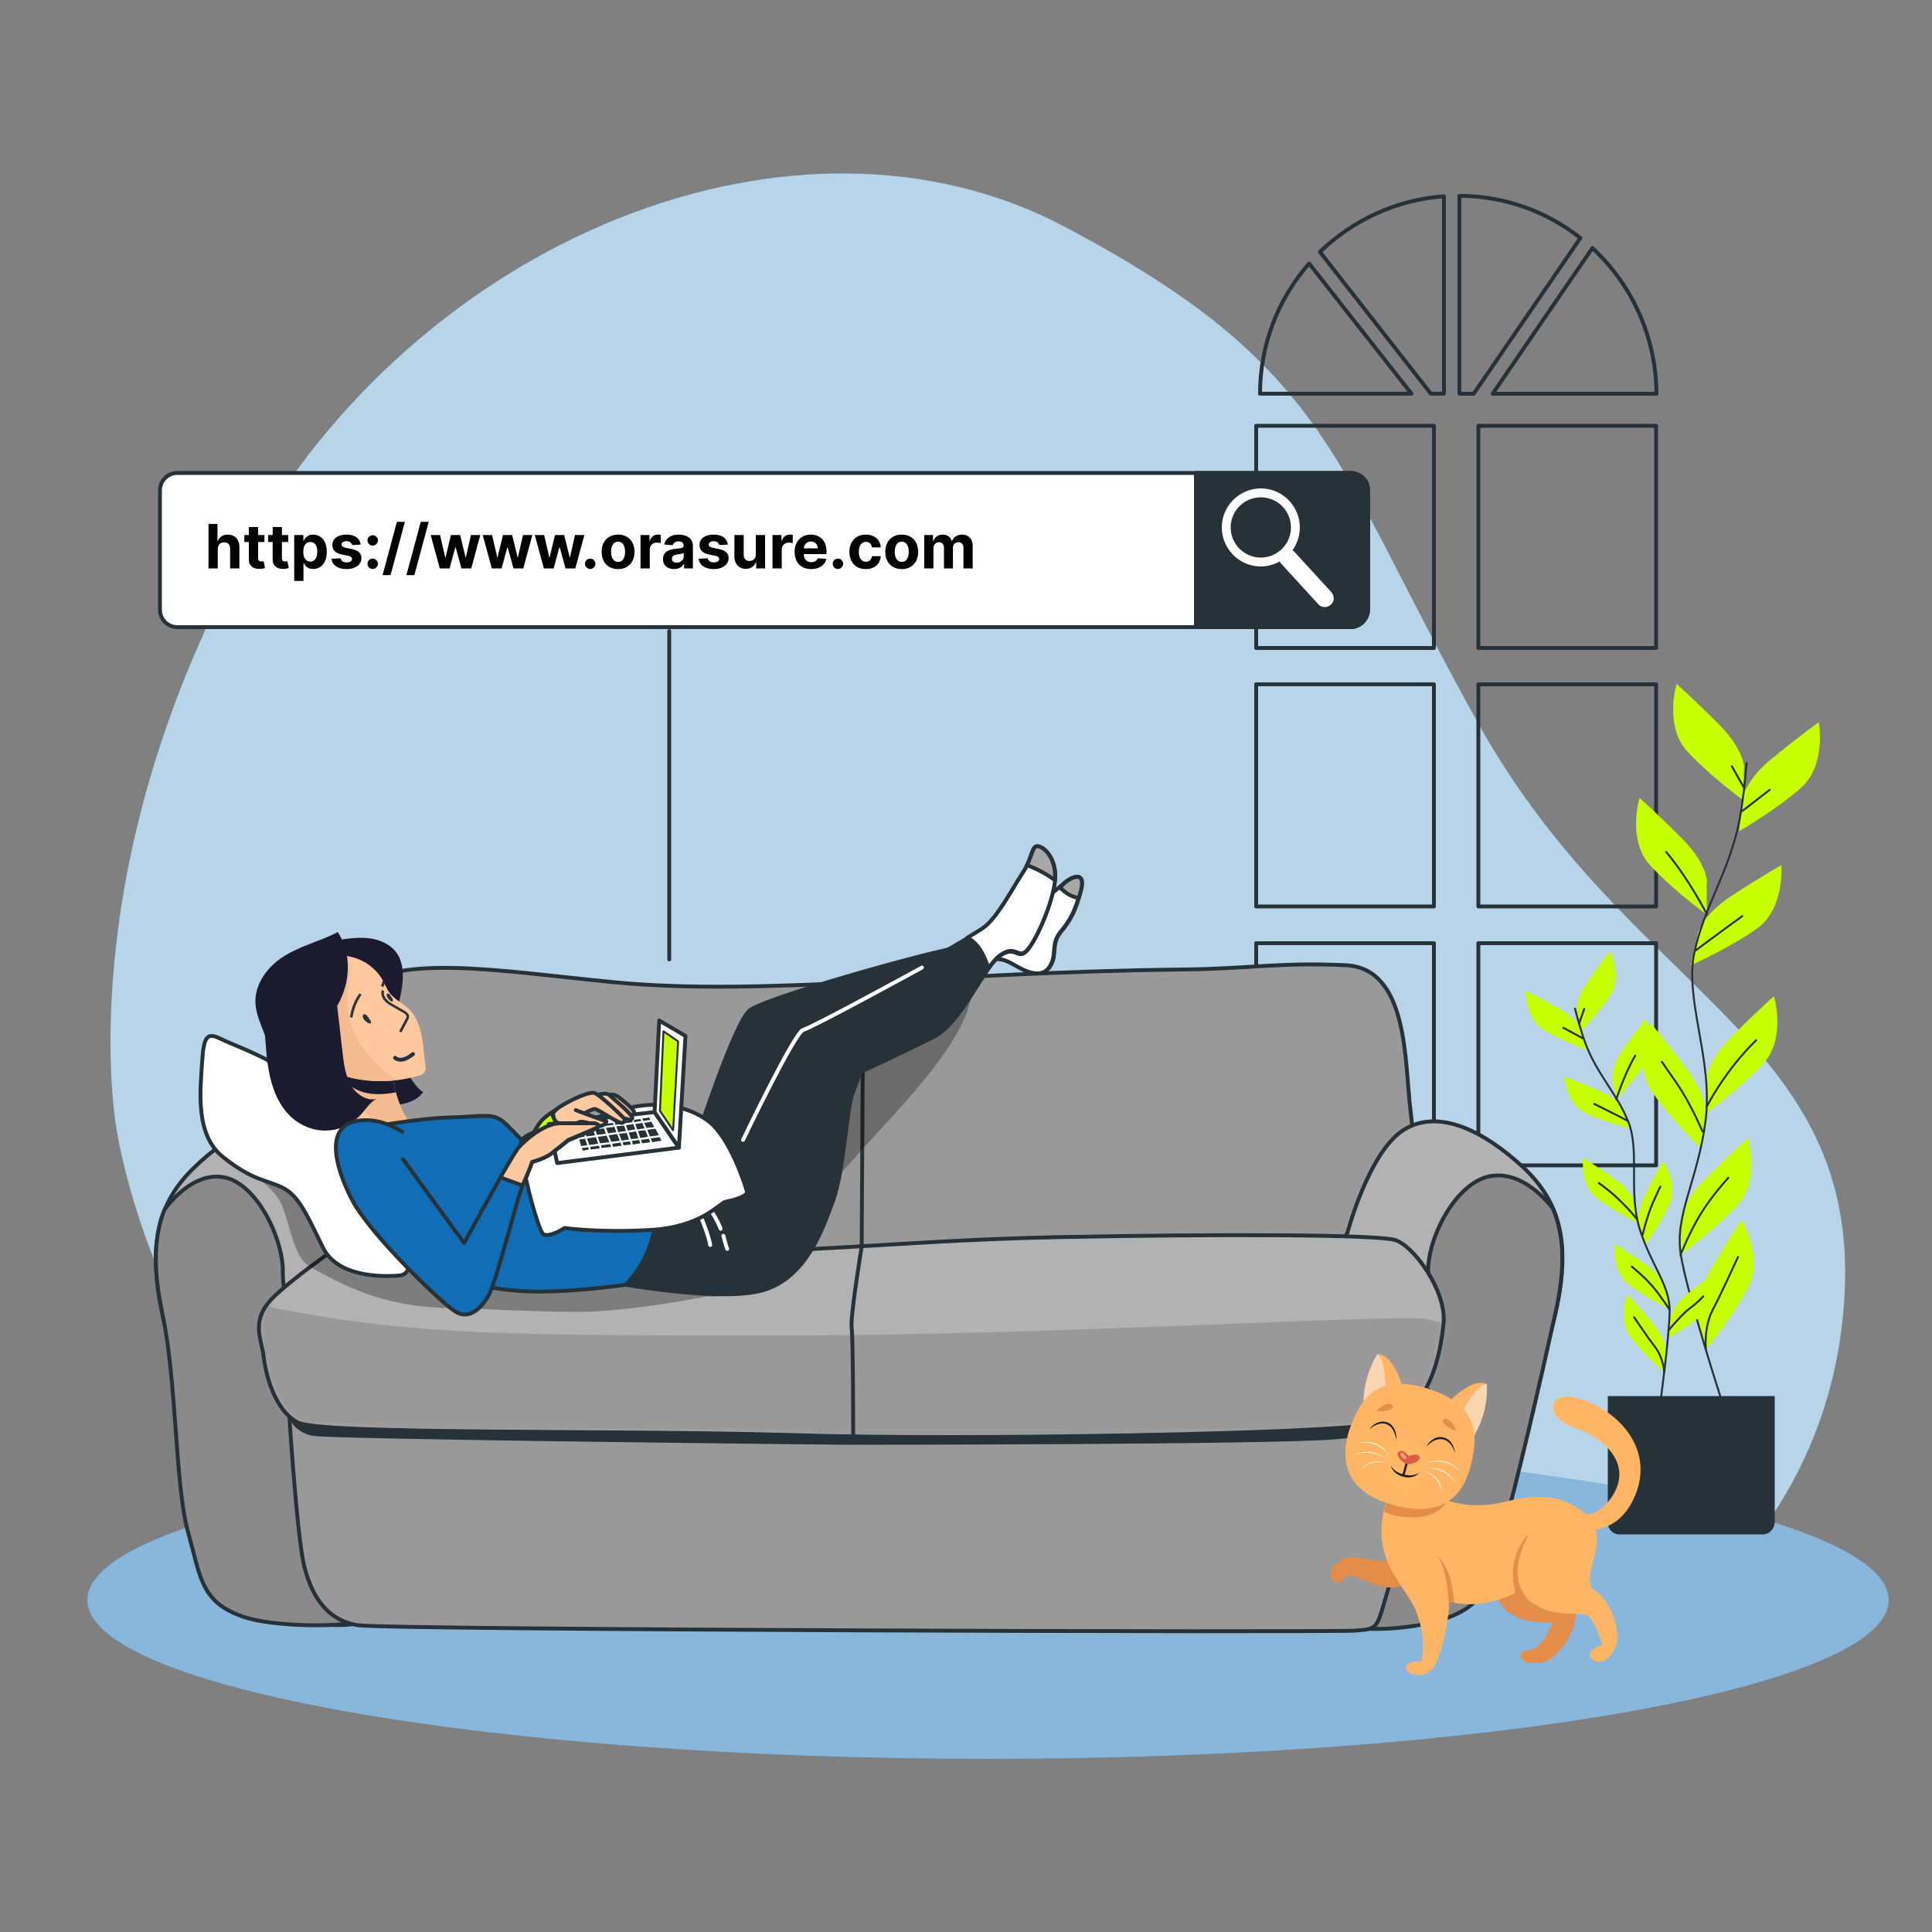<svg width="331" height="331" viewBox="0 0 331 331" fill="none" xmlns="http://www.w3.org/2000/svg">
<rect x="0" y="0" width="331" height="331" fill="#808080" stroke="none"/>
<path d="M19.925 193.235C19.925 193.235 27.141 245.335 74.342 274.992C121.543 304.65 182.116 299.884 231.236 297.302C280.356 294.72 314.913 262.547 316.104 219.914C317.296 177.347 278.701 169.47 253.413 124.189C228.125 78.908 228.257 63.02 182.314 38.791C136.371 14.562 71.363 40.644 41.573 95.127C11.849 149.676 19.925 193.235 19.925 193.235Z" fill="#116EB6"/>
<path opacity="0.7" d="M19.925 193.235C19.925 193.235 27.141 245.335 74.342 274.992C121.543 304.65 182.116 299.884 231.236 297.302C280.356 294.72 314.913 262.547 316.104 219.914C317.296 177.347 278.701 169.47 253.413 124.189C228.125 78.908 228.257 63.02 182.314 38.791C136.371 14.562 71.363 40.644 41.573 95.127C11.849 149.676 19.925 193.235 19.925 193.235Z" fill="white"/>
<path d="M224.284 45.144C219.054 51.102 215.876 58.913 215.876 67.453H241.827L224.284 45.144Z" stroke="#263238" stroke-width="0.662" stroke-miterlimit="10" stroke-linecap="round" stroke-linejoin="round"/>
<path d="M272.809 42.498L255.729 67.455H283.798C283.732 57.591 279.495 48.654 272.809 42.498Z" stroke="#263238" stroke-width="0.662" stroke-miterlimit="10" stroke-linecap="round" stroke-linejoin="round"/>
<path d="M226.138 43.158L245.138 67.453H247.388V33.625C239.18 34.221 231.765 37.73 226.138 43.158Z" stroke="#263238" stroke-width="0.662" stroke-miterlimit="10" stroke-linecap="round" stroke-linejoin="round"/>
<path d="M245.666 161.59H215.214V199.655H245.666V161.59Z" stroke="#263238" stroke-width="0.662" stroke-miterlimit="10" stroke-linecap="round" stroke-linejoin="round"/>
<path d="M250.035 33.56V67.454H252.485L270.756 40.776C265.063 36.274 257.847 33.56 250.035 33.56Z" stroke="#263238" stroke-width="0.662" stroke-miterlimit="10" stroke-linecap="round" stroke-linejoin="round"/>
<path d="M283.732 72.95H253.28V111.015H283.732V72.95Z" stroke="#263238" stroke-width="0.662" stroke-miterlimit="10" stroke-linecap="round" stroke-linejoin="round"/>
<path d="M245.666 117.236H215.214V155.301H245.666V117.236Z" stroke="#263238" stroke-width="0.662" stroke-miterlimit="10" stroke-linecap="round" stroke-linejoin="round"/>
<path d="M283.732 117.236H253.28V155.301H283.732V117.236Z" stroke="#263238" stroke-width="0.662" stroke-miterlimit="10" stroke-linecap="round" stroke-linejoin="round"/>
<path d="M283.732 161.59H253.28V199.655H283.732V161.59Z" stroke="#263238" stroke-width="0.662" stroke-miterlimit="10" stroke-linecap="round" stroke-linejoin="round"/>
<path d="M245.666 72.95H215.214V111.015H245.666V72.95Z" stroke="#263238" stroke-width="0.662" stroke-miterlimit="10" stroke-linecap="round" stroke-linejoin="round"/>
<path d="M169.274 301.342C254.498 301.342 323.586 289.161 323.586 274.134C323.586 259.107 254.498 246.926 169.274 246.926C84.05 246.926 14.962 259.107 14.962 274.134C14.962 289.161 84.05 301.342 169.274 301.342Z" fill="#116EB6"/>
<path opacity="0.5" d="M169.274 301.342C254.498 301.342 323.586 289.161 323.586 274.134C323.586 259.107 254.498 246.926 169.274 246.926C84.05 246.926 14.962 259.107 14.962 274.134C14.962 289.161 84.05 301.342 169.274 301.342Z" fill="white"/>
<path d="M298.826 131.538C298.826 131.538 298.826 128.427 294.457 124.058C290.087 119.689 287.241 117.173 287.241 117.173C287.241 117.173 285.056 124.389 289.094 128.758C293.133 133.127 298.76 137.165 298.76 137.165V131.538H298.826Z" fill="#C6FF00"/>
<path d="M292.471 151.066C292.471 151.066 292.471 147.954 288.102 143.585C283.733 139.216 280.886 136.7 280.886 136.7C280.886 136.7 278.701 143.916 282.74 148.285C286.778 152.654 292.405 156.693 292.405 156.693V151.066H292.471Z" fill="#C6FF00"/>
<path d="M298.562 136.835C298.562 136.835 298.893 133.724 303.725 129.818C308.558 125.912 311.603 123.727 311.603 123.727C311.603 123.727 312.993 131.075 308.492 135.047C303.99 138.953 297.966 142.396 297.966 142.396L298.562 136.835Z" fill="#C6FF00"/>
<path d="M290.882 159.872C290.882 159.872 291.544 156.827 296.708 153.451C301.871 150.075 305.181 148.221 305.181 148.221C305.181 148.221 305.843 155.702 300.944 159.144C296.046 162.587 289.69 165.367 289.69 165.367L290.882 159.872Z" fill="#C6FF00"/>
<path d="M292.339 185.028C292.339 185.028 292.339 181.916 296.708 177.547C301.077 173.178 303.924 170.662 303.924 170.662C303.924 170.662 306.108 177.878 302.07 182.247C298.032 186.617 292.405 190.655 292.405 190.655V185.028H292.339Z" fill="#C6FF00"/>
<path d="M292.206 191.118C292.206 191.118 292.669 188.007 288.962 183.108C285.255 178.143 282.805 175.296 282.805 175.296C282.805 175.296 279.628 182.115 283.004 187.014C286.38 191.913 291.411 196.745 291.411 196.745L292.206 191.118Z" fill="#C6FF00"/>
<path d="M287.903 209.324C287.903 209.324 287.903 206.213 292.272 201.843C296.641 197.474 299.488 194.959 299.488 194.959C299.488 194.959 301.672 202.174 297.634 206.544C293.596 210.913 287.969 214.951 287.969 214.951V209.324H287.903Z" fill="#C6FF00"/>
<path d="M290.816 225.806C290.816 225.806 290.021 222.76 293.133 217.464C296.244 212.102 298.363 208.991 298.363 208.991C298.363 208.991 302.268 215.412 299.488 220.642C296.641 225.872 292.272 231.234 292.272 231.234L290.816 225.806Z" fill="#C6FF00"/>
<path d="M299.224 130.744C298.959 134.054 298.562 137.563 298.033 140.409C296.311 149.346 292.008 155.105 290.287 163.182C288.566 171.258 293.531 181.652 292.207 191.979C290.883 202.306 286.845 208.132 287.97 215.016C289.096 221.901 295.186 240.636 295.186 240.636" stroke="#263238" stroke-width="0.331" stroke-miterlimit="10" stroke-linecap="round" stroke-linejoin="round"/>
<path d="M298.496 138.954L303.196 135.313" stroke="#263238" stroke-width="0.331" stroke-miterlimit="10" stroke-linecap="round" stroke-linejoin="round"/>
<path d="M298.694 134.783L296.708 131.275" stroke="#263238" stroke-width="0.331" stroke-miterlimit="10" stroke-linecap="round" stroke-linejoin="round"/>
<path d="M290.485 162.85C290.485 162.85 294.457 159.871 298.496 156.958" stroke="#263238" stroke-width="0.331" stroke-miterlimit="10" stroke-linecap="round" stroke-linejoin="round"/>
<path d="M292.471 156.694C292.471 156.694 289.161 150.273 285.454 145.97" stroke="#263238" stroke-width="0.331" stroke-miterlimit="10" stroke-linecap="round" stroke-linejoin="round"/>
<path d="M292.471 189.464C292.471 189.464 295.516 183.44 300.878 178.21" stroke="#263238" stroke-width="0.331" stroke-miterlimit="10" stroke-linecap="round" stroke-linejoin="round"/>
<path d="M291.677 193.833C291.677 193.833 289.691 189.133 287.374 185.757C285.057 182.381 284.726 181.917 284.726 181.917" stroke="#263238" stroke-width="0.331" stroke-miterlimit="10" stroke-linecap="round" stroke-linejoin="round"/>
<path d="M287.903 215.018C287.903 215.018 289.492 210.979 291.478 207.802C293.464 204.624 296.112 201.778 296.112 201.778" stroke="#263238" stroke-width="0.331" stroke-miterlimit="10" stroke-linecap="round" stroke-linejoin="round"/>
<path d="M292.273 231.235C292.273 231.235 291.809 227.527 293.464 224.35C295.119 221.172 296.973 217.002 297.767 215.347" stroke="#263238" stroke-width="0.331" stroke-miterlimit="10" stroke-linecap="round" stroke-linejoin="round"/>
<path d="M270.163 173.242C270.163 173.242 269.832 171.256 272.082 168.079C274.333 164.835 275.856 162.981 275.856 162.981C275.856 162.981 277.974 167.218 275.922 170.462C273.87 173.64 270.758 176.817 270.758 176.817L270.163 173.242Z" fill="#C6FF00"/>
<path d="M276.252 184.826C276.252 184.826 275.921 182.84 278.172 179.662C280.423 176.419 281.945 174.565 281.945 174.565C281.945 174.565 284.064 178.802 282.011 182.046C279.959 185.223 276.848 188.401 276.848 188.401L276.252 184.826Z" fill="#C6FF00"/>
<path d="M270.957 176.552C270.957 176.552 270.427 174.632 266.985 172.712C263.542 170.793 261.358 169.733 261.358 169.733C261.358 169.733 261.291 174.5 264.535 176.486C267.779 178.472 271.95 179.928 271.95 179.928L270.957 176.552Z" fill="#C6FF00"/>
<path d="M278.238 190.188C278.238 190.188 277.509 188.335 273.868 186.812C270.227 185.289 267.977 184.429 267.977 184.429C267.977 184.429 268.374 189.195 271.816 190.784C275.259 192.373 279.562 193.432 279.562 193.432L278.238 190.188Z" fill="#C6FF00"/>
<path d="M280.027 206.078C280.027 206.078 279.696 204.092 276.452 201.842C273.208 199.591 271.222 198.333 271.222 198.333C271.222 198.333 270.627 203.099 273.672 205.35C276.717 207.667 280.689 209.587 280.689 209.587L280.027 206.078Z" fill="#C6FF00"/>
<path d="M280.755 209.918C280.755 209.918 280.159 207.998 281.946 204.49C283.734 200.981 284.925 198.929 284.925 198.929C284.925 198.929 287.639 202.835 286.051 206.277C284.462 209.719 281.88 213.294 281.88 213.294L280.755 209.918Z" fill="#C6FF00"/>
<path d="M286.249 225.74C286.249 225.74 286.447 223.754 289.559 221.304C292.67 218.855 294.59 217.465 294.59 217.465C294.59 217.465 295.45 222.165 292.538 224.614C289.625 227.064 285.785 229.248 285.785 229.248L286.249 225.74Z" fill="#C6FF00"/>
<path d="M285.455 220.839C285.455 220.839 285.124 218.853 281.88 216.602C278.636 214.351 276.65 213.094 276.65 213.094C276.65 213.094 276.054 217.86 279.1 220.111C282.145 222.428 286.117 224.348 286.117 224.348L285.455 220.839Z" fill="#C6FF00"/>
<path d="M285.387 231.497C285.387 231.497 285.586 229.511 283.004 226.532C280.488 223.553 278.833 221.766 278.833 221.766C278.833 221.766 277.046 226.201 279.429 229.18C281.746 232.159 285.122 235.072 285.122 235.072L285.387 231.497Z" fill="#C6FF00"/>
<path d="M269.832 172.781C270.361 174.833 270.957 176.951 271.619 178.739C273.671 184.167 276.981 187.279 278.967 192.177C280.953 197.076 278.967 204.093 280.887 210.449C282.873 216.804 285.984 219.981 286.051 224.417C286.051 228.852 284.329 241.298 284.329 241.298" stroke="#263238" stroke-width="0.331" stroke-miterlimit="10" stroke-linecap="round" stroke-linejoin="round"/>
<path d="M271.155 177.878L267.845 176.09" stroke="#263238" stroke-width="0.331" stroke-miterlimit="10" stroke-linecap="round" stroke-linejoin="round"/>
<path d="M270.56 175.295L271.421 172.846" stroke="#263238" stroke-width="0.331" stroke-miterlimit="10" stroke-linecap="round" stroke-linejoin="round"/>
<path d="M278.768 191.978C278.768 191.978 275.988 190.521 273.141 189.131" stroke="#263238" stroke-width="0.331" stroke-miterlimit="10" stroke-linecap="round" stroke-linejoin="round"/>
<path d="M276.915 188.335C276.915 188.335 278.305 183.966 280.159 180.855" stroke="#263238" stroke-width="0.331" stroke-miterlimit="10" stroke-linecap="round" stroke-linejoin="round"/>
<path d="M280.424 208.859C280.424 208.859 277.842 205.417 273.936 202.702" stroke="#263238" stroke-width="0.331" stroke-miterlimit="10" stroke-linecap="round" stroke-linejoin="round"/>
<path d="M281.415 211.573C281.415 211.573 282.143 208.396 283.202 206.013C284.262 203.629 284.46 203.298 284.46 203.298" stroke="#263238" stroke-width="0.331" stroke-miterlimit="10" stroke-linecap="round" stroke-linejoin="round"/>
<path d="M285.917 227.859C285.917 227.859 288.168 225.145 289.492 224.152C290.882 223.159 291.809 222.099 291.809 222.099" stroke="#263238" stroke-width="0.331" stroke-miterlimit="10" stroke-linecap="round" stroke-linejoin="round"/>
<path d="M286.05 224.414C286.05 224.414 284.594 222.097 283.071 220.31C281.482 218.522 279.562 217 279.562 217" stroke="#263238" stroke-width="0.331" stroke-miterlimit="10" stroke-linecap="round" stroke-linejoin="round"/>
<path d="M285.124 235.075C285.124 235.075 284.992 232.692 283.601 230.838C282.211 229.051 280.622 226.601 279.96 225.674" stroke="#263238" stroke-width="0.331" stroke-miterlimit="10" stroke-linecap="round" stroke-linejoin="round"/>
<path d="M302.003 262.881H277.443C276.318 262.881 275.457 261.954 275.457 260.895V239.181H304.055V260.829C303.989 261.954 303.129 262.881 302.003 262.881Z" fill="#263238"/>
<path d="M240.372 216.672C240.372 216.672 243.814 208 241.63 189.993C240.637 182.116 241.365 165.897 230.574 165.367C219.056 164.837 214.355 165.963 202.837 166.095C161.197 166.559 130.546 170.729 105.192 168.28C84.802 166.294 67.193 163.05 59.911 170.332C52.629 177.614 53.291 193.039 53.887 196.018C54.549 198.997 59.249 219.519 59.249 219.519L239.313 218.724L240.372 216.672Z" fill="#999999" stroke="#263238" stroke-width="0.662" stroke-miterlimit="10" stroke-linecap="round" stroke-linejoin="round"/>
<path d="M61.566 211.509C61.566 211.509 58.124 197.607 52.431 193.833C46.738 190.06 39.323 194.164 33.167 200.122C27.01 206.147 25.289 213.23 27.805 225.08C30.32 236.93 37.734 254.406 39.919 262.284C42.104 270.162 42.104 274.266 49.518 276.782C56.932 279.298 64.016 279.496 68.584 273.141C73.151 266.852 71.894 237.79 68.253 226.933C64.678 216.077 61.566 211.509 61.566 211.509Z" fill="#B2B2B2" stroke="#263238" stroke-width="0.662" stroke-miterlimit="10" stroke-linecap="round" stroke-linejoin="round"/>
<path d="M60.904 272.678C57.726 266.654 48.26 223.955 48.458 218.063C48.591 212.238 43.891 202.44 38.065 201.646C33.232 200.984 29.393 205.618 28.201 207.206C26.348 211.84 26.215 217.467 27.804 224.948C30.32 236.798 29.989 254.672 32.239 262.55C34.424 270.427 34.424 274.532 41.838 277.047C46.737 278.702 59.183 278.967 63.155 277.445C62.625 276.054 61.831 274.399 60.904 272.678Z" fill="#8A8A8A" stroke="#263238" stroke-width="0.662" stroke-miterlimit="10" stroke-linecap="round" stroke-linejoin="round"/>
<path d="M230.84 211.243C230.84 211.243 234.481 197.341 240.506 193.568C246.53 189.795 254.341 193.899 260.829 199.857C267.317 205.881 269.17 212.965 266.522 224.814C263.874 236.664 255.996 254.141 253.679 262.019C251.362 269.897 251.362 274.001 243.485 276.517C235.673 279.032 228.126 279.231 223.294 272.876C218.461 266.587 219.785 237.525 223.625 226.668C227.53 215.811 230.84 211.243 230.84 211.243Z" fill="#B2B2B2" stroke="#263238" stroke-width="0.662" stroke-miterlimit="10" stroke-linecap="round" stroke-linejoin="round"/>
<path d="M231.502 273.339C234.812 267.248 244.808 224.02 244.675 218.062C244.477 212.17 249.508 202.24 255.665 201.445C260.762 200.783 264.8 205.417 266.058 207.072C268.044 211.773 268.176 217.466 266.455 225.079C263.807 237.061 259.703 254.803 257.386 262.747C255.069 270.757 255.069 274.861 247.191 277.443C242.027 279.098 233.289 279.76 229.052 278.171C229.714 276.649 230.575 274.994 231.502 273.339Z" fill="#8A8A8A" stroke="#263238" stroke-width="0.662" stroke-miterlimit="10" stroke-linecap="round" stroke-linejoin="round"/>
<path d="M244.741 238.122C244.741 238.122 240.769 262.616 238.254 270.825C235.738 279.034 236.532 279.034 232.229 279.365C227.993 279.696 66.398 279.232 61.301 278.438C56.27 277.643 53.556 273.87 52.165 268.508C50.775 263.146 49.319 238.784 49.319 238.784L237.856 238.122H244.741Z" fill="#999999" stroke="#263238" stroke-width="0.662" stroke-miterlimit="10" stroke-linecap="round" stroke-linejoin="round"/>
<path d="M49.386 242.688C49.386 242.688 50.313 245.402 53.623 245.998C56.933 246.594 142.398 247.521 145.112 247.521C147.826 247.521 217.535 247.521 228.722 246.594C239.91 245.667 245.603 244.211 244.743 238.12C243.882 232.03 244.147 236.863 244.147 236.863L47.599 239.312L49.386 242.688Z" fill="#263238"/>
<path d="M62.029 210.715C62.029 210.715 49.914 218.923 46.406 222.697C42.964 226.47 44.817 229.449 45.148 232.296C45.479 235.142 46.869 241.431 50.974 243.682C55.078 245.867 106.052 244.94 135.71 245.867C165.367 246.794 229.118 245.668 237.062 243.815C244.94 241.895 246.793 232.163 247.323 226.603C247.786 221.108 242.159 213.363 238.982 212.436C235.804 211.509 209.589 211.377 180.395 211.972C151.2 212.634 137.828 215.15 104.529 214.488C71.231 213.892 69.576 209.258 62.029 210.715Z" fill="#B2B2B2"/>
<mask id="mask0_1_7307" style="mask-type:luminance" maskUnits="userSpaceOnUse" x="44" y="210" width="204" height="37">
<path d="M62.029 210.72C62.029 210.72 49.914 218.928 46.406 222.702C42.964 226.475 44.817 229.454 45.148 232.301C45.479 235.147 46.869 241.436 50.974 243.687C55.078 245.872 106.052 244.945 135.71 245.872C165.367 246.799 229.118 245.673 237.062 243.82C244.94 241.9 246.793 232.168 247.323 226.608C247.786 221.113 242.159 213.368 238.982 212.441C235.804 211.514 209.589 211.382 180.395 211.977C151.2 212.639 137.828 215.155 104.529 214.493C71.231 213.897 69.576 209.263 62.029 210.72Z" fill="white"/>
</mask>
<g mask="url(#mask0_1_7307)">
<path d="M45.149 232.301C45.48 235.147 46.87 241.436 50.975 243.687C55.079 245.872 106.053 244.945 135.711 245.872C165.368 246.798 229.119 245.673 237.063 243.819C244.941 241.9 249.707 234.353 250.171 228.858C250.237 228.13 250.104 227.269 249.906 226.409C248.78 227.534 246.662 226.343 244.146 225.945C238.519 225.151 179.403 228.792 135.115 228.792C87.054 228.792 71.364 228.792 47.599 224.224C44.024 223.562 46.473 222.702 46.473 222.702C42.965 226.475 44.818 229.454 45.149 232.301Z" fill="#999999"/>
</g>
<path d="M62.029 210.715C62.029 210.715 49.914 218.923 46.406 222.697C42.964 226.47 44.817 229.449 45.148 232.296C45.479 235.142 46.869 241.431 50.974 243.682C55.078 245.867 106.052 244.94 135.71 245.867C165.367 246.794 229.118 245.668 237.062 243.815C244.94 241.895 246.793 232.163 247.323 226.603C247.786 221.108 242.159 213.363 238.982 212.436C235.804 211.509 209.589 211.377 180.395 211.972C151.2 212.634 137.828 215.15 104.529 214.488C71.231 213.892 69.576 209.258 62.029 210.715Z" stroke="#263238" stroke-width="0.662" stroke-miterlimit="10" stroke-linecap="round" stroke-linejoin="round"/>
<path d="M147.892 168.876L147.627 213.561C147.627 213.561 145.641 225.742 145.906 227.463C146.17 229.184 146.17 245.8 146.17 245.8" stroke="#263238" stroke-width="0.662" stroke-miterlimit="10" stroke-linecap="round" stroke-linejoin="round"/>
<path d="M241.716 264.642C238.86 268.325 235.899 267.395 234.626 267.154C233.352 266.913 232.044 266.707 230.805 266.948C229.531 267.223 228.327 268.084 228.051 269.357C227.948 269.839 227.982 270.39 228.327 270.803C228.636 271.182 229.256 271.354 229.669 271.078C230.082 270.803 230.254 270.149 230.736 269.977C230.943 269.908 231.184 269.942 231.39 269.977C232.801 270.287 234.109 270.941 235.486 271.423C236.863 271.904 238.343 272.214 239.754 271.801C241.889 271.147 243.162 269.013 244.16 267.017L241.716 264.642Z" fill="#E38D49"/>
<path d="M256.518 273.615C257.103 275.371 258.721 276.644 260.442 277.298C262.197 277.918 264.09 277.987 265.949 277.918C265.192 279.949 264.125 282.255 261.991 282.703C261.474 282.806 260.855 282.84 260.614 283.288C260.407 283.701 260.614 284.217 260.992 284.492C261.371 284.768 261.818 284.837 262.266 284.871C262.885 284.94 263.471 284.974 264.09 284.871C265.398 284.63 266.431 283.666 267.291 282.668C268.944 280.706 270.148 278.228 270.045 275.646C269.942 273.478 268.944 271.447 267.601 269.76C266.259 268.074 264.538 266.697 262.886 265.354L256.518 273.615Z" fill="#E38D49"/>
<path d="M247.018 256.678C247.018 256.678 251.286 258.916 257.826 257.298C264.331 255.68 268.015 256.265 272.076 259.742C276.138 263.218 270.458 270.757 273.109 272.374C275.759 273.992 277.584 278.88 276.964 281.53C276.345 284.181 273.901 285.592 272.696 284.181C271.457 282.77 274.52 281.737 274.52 281.737C274.52 281.737 273.281 277.675 272.076 276.849C270.837 276.023 266.982 277.056 263.918 275.438C260.855 273.82 260.235 272.581 260.235 272.581C260.235 272.581 257.998 273.992 254.521 274.612C251.045 275.231 248.394 274.405 248.394 274.405C248.394 274.405 247.706 282.047 245.744 285.42C244.333 287.864 241.063 287.038 240.856 285.833C240.65 284.594 243.507 284.594 243.507 284.594C243.507 284.594 244.539 281.117 242.681 276.23C240.856 271.342 234.316 267.452 237.586 256.885L247.018 256.678Z" fill="#FFB564"/>
<path d="M248.016 257.096C246.673 256.752 246.983 256.683 246.983 256.683L237.62 256.89C237.414 257.613 237.242 258.267 237.104 258.921C237.827 259.334 239.066 259.816 241.097 259.919C244.367 260.16 246.811 259.162 248.016 257.096Z" fill="#E38D49"/>
<path d="M268.187 259.096C268.187 259.096 272.903 261.505 276.242 256.308C279.787 250.766 274.796 246.257 269.564 244.536C264.332 242.78 264.883 237.238 271.939 240.095C278.996 242.952 283.677 249.974 279.478 257.581C275.657 264.534 268.187 261.437 268.187 261.437V259.096Z" fill="#FFB564"/>
<path d="M247.363 241.301C248.464 239.786 249.876 238.478 251.528 237.583C252.526 237.032 253.765 236.619 254.763 237.17C254.901 240.887 253.008 246.085 250.013 249.803L247.363 241.301Z" fill="#FFB564"/>
<path d="M254.729 237.162C253.283 237.094 251.424 240.157 250.46 242.119L250.77 247.971C250.908 247.799 252.388 246.835 252.87 245.389C254.488 242.394 254.832 239.537 254.729 237.162Z" fill="#F9D6AE"/>
<path d="M234.042 245.596C233.181 240.811 234.042 235.27 236.004 232C237.14 232 238.069 232.963 238.688 233.927C239.687 235.545 240.341 237.369 240.582 239.263L234.042 245.596Z" fill="#FFB564"/>
<path d="M235.968 232C237.138 232.791 237.448 236.268 237.345 238.505L234.212 243.565C234.178 243.324 233.317 241.775 233.593 240.261C233.627 236.784 234.763 234.065 235.968 232Z" fill="#F9D6AE"/>
<path d="M244.472 237.858C239.068 236.171 235.006 237.169 232.631 241.575C230.738 245.12 226.917 254.586 238.62 257.822C249.497 260.851 251.735 253.554 252.492 248.528C253.146 244.019 251.666 240.095 244.472 237.858Z" fill="#FFB564"/>
<path d="M242.028 247.043C237.897 245.597 234.421 253.307 239.033 255.2C243.646 257.094 246.64 248.66 242.028 247.043Z" fill="#FFB865"/>
<path d="M240.83 250.593L240.24 252.752L240.605 252.851L241.195 250.693L240.83 250.593Z" fill="#202020"/>
<path d="M238.312 251.098C238.519 251.511 238.863 251.856 239.242 252.097C239.621 252.338 240.034 252.51 240.481 252.613C240.929 252.716 241.376 252.785 241.823 252.751C242.271 252.716 242.718 252.579 243.131 252.338C242.822 252.716 242.34 252.957 241.858 253.06C241.376 253.164 240.86 253.129 240.378 252.992C239.896 252.854 239.448 252.647 239.07 252.338C238.691 251.993 238.381 251.58 238.312 251.098Z" fill="#202020"/>
<path d="M241.337 249.486C241.337 249.486 240.511 248.247 239.719 248.66C238.859 249.142 240.201 250.622 241.062 250.829C241.853 251.001 243.678 250.209 243.161 249.486C242.748 248.867 241.337 249.486 241.337 249.486Z" fill="#DA5D46"/>
<path d="M240.031 248.901C239.515 249.038 240.548 250.243 240.857 249.968C241.167 249.727 240.479 248.763 240.031 248.901Z" fill="#ED9D7D"/>
<path d="M248.636 271.173C248.017 268.109 246.192 266.491 246.192 266.491C248.223 269.142 248.223 275.647 248.223 275.647L248.292 275.682C248.395 274.89 248.43 274.408 248.43 274.408C248.43 274.408 248.671 274.477 249.153 274.58C249.084 273.72 248.912 272.549 248.636 271.173Z" fill="#E38D49"/>
<path d="M262.302 274.824C260.684 272.587 258.24 270.143 261.889 262.811C261.889 262.811 257.621 266.666 259.858 273.619L262.302 274.824Z" fill="#E38D49"/>
<path d="M234.59 244.875C234.935 244.394 235.382 244.015 235.933 243.774C236.483 243.533 237.137 243.464 237.723 243.705C237.998 243.808 238.273 244.015 238.48 244.221C238.686 244.462 238.859 244.703 238.962 244.979C239.203 245.529 239.272 246.149 239.237 246.7C239.134 246.115 238.962 245.598 238.721 245.082C238.583 244.841 238.411 244.634 238.239 244.428C238.032 244.256 237.826 244.118 237.585 244.015C237.103 243.808 236.552 243.843 236.036 244.015C235.52 244.221 235.038 244.497 234.59 244.875Z" fill="#202020"/>
<path d="M244.333 247.905C244.608 247.388 244.987 246.907 245.503 246.597C246.019 246.253 246.673 246.115 247.258 246.253C247.568 246.321 247.843 246.459 248.119 246.631C248.36 246.838 248.566 247.044 248.738 247.32C249.048 247.836 249.22 248.421 249.289 248.972C249.117 248.421 248.842 247.905 248.532 247.457C248.36 247.251 248.153 247.044 247.947 246.907C247.74 246.769 247.499 246.666 247.224 246.597C246.708 246.494 246.157 246.597 245.675 246.838C245.159 247.113 244.711 247.457 244.333 247.905Z" fill="#202020"/>
<path d="M244.162 250.898C245.057 250.313 246.227 250.141 247.294 250.347C248.361 250.554 249.394 251.139 249.979 252.034C248.568 250.382 246.055 249.9 244.162 250.898Z" fill="white"/>
<path d="M244.505 251.594C245.469 251.422 246.467 251.594 247.328 252.042C248.188 252.489 248.946 253.178 249.359 254.073C248.326 252.42 246.433 251.457 244.505 251.594Z" fill="white"/>
<path d="M244.093 252.172C244.919 252.276 245.642 252.758 246.193 253.377C246.709 254.031 247.019 254.857 246.95 255.683C246.847 254.066 245.677 252.586 244.093 252.172Z" fill="white"/>
<path d="M238.036 249.561C236.969 247.668 234.594 246.704 232.528 247.324C233.527 246.91 234.697 246.979 235.695 247.358C236.728 247.771 237.623 248.563 238.036 249.561Z" fill="white"/>
<path d="M237.382 249.938C235.833 248.767 233.699 248.561 231.944 249.353C232.77 248.836 233.768 248.664 234.732 248.767C235.73 248.905 236.66 249.284 237.382 249.938Z" fill="white"/>
<path d="M237.382 250.635C235.833 250.118 234.043 250.704 233.079 252.046C233.458 251.323 234.181 250.807 234.972 250.531C235.764 250.291 236.659 250.291 237.382 250.635Z" fill="white"/>
<path d="M235.83 241.784C236.278 240.889 238.55 239.822 238.619 241.061C238.653 241.819 235.796 241.819 235.83 241.784Z" fill="#E38D49"/>
<path d="M249.427 245.189C249.393 244.191 247.741 242.263 247.19 243.365C246.846 244.019 249.427 245.189 249.427 245.189Z" fill="#E38D49"/>
<path opacity="0.3" d="M38.267 198.27C38.267 198.27 46.674 202.242 48.329 206.545C49.984 210.848 50.315 215.482 53.294 217.137C56.273 218.792 61.569 221.771 67.858 223.095C74.147 224.419 79.112 224.088 79.112 224.088C79.112 224.088 90.697 224.75 99.303 224.75C107.909 224.75 121.149 222.102 121.149 222.102C121.149 222.102 130.748 223.095 136.706 211.179C142.664 199.263 164.841 182.713 166.496 170.135C166.496 170.135 139.685 183.044 135.713 188.671C131.741 194.298 104.93 208.862 91.028 208.862C77.126 208.862 60.907 198.27 51.97 192.312C43.033 186.354 37.803 192.312 38.267 198.27Z" fill="black"/>
<path d="M68.321 210.054C68.321 210.054 62.892 199.198 58.854 193.24C54.816 187.282 51.241 184.435 46.806 182.118C42.437 179.801 39.921 179.007 37.736 177.947C35.552 176.888 34.89 177.418 34.625 181.986C34.36 186.487 33.301 194.431 38.266 198.271C43.165 202.177 45.349 202.044 48.328 203.434C51.307 204.825 52.83 208.73 55.346 213.762C57.795 218.793 65.408 218.793 68.387 218.528C71.366 218.329 70.108 213.033 68.321 210.054Z" fill="white" stroke="#263238" stroke-width="0.662" stroke-miterlimit="10" stroke-linecap="round" stroke-linejoin="round"/>
<path d="M119.627 194.3C119.627 194.3 125.982 174.969 128.431 173.116C130.815 171.196 152.925 164.841 161.399 162.921C169.873 161.001 180.862 152.726 182.12 151.535C183.311 150.343 186.092 148.953 185.231 152.395C184.37 155.838 183.51 157.559 181.789 159.611C180.067 161.663 181.127 163.384 180.067 165.304C179.008 167.224 177.155 167.224 174.176 165.503C171.197 163.782 170.005 163.782 166.563 166.363C163.12 168.945 156.699 175.168 149.814 177.22C142.929 179.273 140.678 179.603 140.678 179.603C140.678 179.603 137.567 194.234 133.463 200.655C129.292 207.01 127.769 209.989 121.017 208.731C114.265 207.54 117.244 197.146 117.575 196.153C117.906 195.16 119.627 194.3 119.627 194.3Z" fill="#263238" stroke="#263238" stroke-width="0.662" stroke-miterlimit="10" stroke-linecap="round" stroke-linejoin="round"/>
<path d="M180.001 165.304C181.06 163.384 180.001 161.663 181.722 159.611C183.444 157.559 184.304 155.838 185.165 152.395C186.025 148.953 183.245 150.343 182.053 151.535C181.06 152.528 173.58 158.155 166.298 161.266C167.092 162.391 167.887 163.715 168.416 165.106C170.535 163.848 171.792 164.113 174.109 165.503C177.088 167.224 179.008 167.224 180.001 165.304Z" fill="white" stroke="#263238" stroke-width="0.662" stroke-miterlimit="10" stroke-linecap="round" stroke-linejoin="round"/>
<path d="M182.121 151.535C181.989 151.667 181.856 151.799 181.591 151.998C182.253 152.726 183.246 153.587 184.835 153.852C184.968 153.388 185.1 152.925 185.232 152.395C186.027 148.953 183.313 150.343 182.121 151.535Z" fill="#A8A8A8" stroke="#263238" stroke-width="0.662" stroke-miterlimit="10" stroke-linecap="round" stroke-linejoin="round"/>
<path d="M106.519 219.984C106.519 219.984 124.657 223.294 131.344 220.844C138.096 218.461 140.81 210.981 142.73 205.685C144.65 200.322 144.981 190.326 146.04 187.413C147.099 184.501 147.43 183.64 147.43 183.64C147.43 183.64 155.374 179.999 160.008 177.616C164.642 175.233 168.482 165.898 171.196 163.846C173.976 161.794 174.307 164.508 175.83 162.986C177.353 161.463 180.133 155.24 180.663 151.268C181.192 147.296 178.743 145.045 177.75 145.045C176.691 145.045 176.889 147.098 175.168 149.679C173.447 152.261 170.865 157.425 168.283 159.146C165.701 160.867 153.454 167.951 148.82 170.532C144.186 173.114 138.096 174.504 135.051 179.867C131.939 185.229 126.776 196.417 126.114 197.608C125.452 198.8 124.393 200.19 124.393 200.19C124.393 200.19 122.34 201.051 118.699 202.11C115.058 203.169 110.755 202.639 108.703 204.692C106.519 206.744 106.519 219.984 106.519 219.984Z" fill="#263238" stroke="#263238" stroke-width="0.662" stroke-miterlimit="10" stroke-linecap="round" stroke-linejoin="round"/>
<path d="M127.306 195.292C127.306 195.292 136.177 176.756 137.633 176.425C139.09 176.094 157.957 165.767 157.957 165.767" stroke="white" stroke-width="0.662" stroke-miterlimit="10" stroke-linecap="round" stroke-linejoin="round"/>
<path d="M118.766 205.552C118.766 205.552 121.149 210.385 121.678 213.297" stroke="white" stroke-width="0.662" stroke-miterlimit="10" stroke-linecap="round" stroke-linejoin="round"/>
<path d="M120.156 206.017C120.156 206.017 121.877 206.547 123.466 210.519" stroke="white" stroke-width="0.662" stroke-miterlimit="10" stroke-linecap="round" stroke-linejoin="round"/>
<path d="M123.929 211.71C123.929 211.71 124.26 213.101 124.591 213.961" stroke="white" stroke-width="0.662" stroke-miterlimit="10" stroke-linecap="round" stroke-linejoin="round"/>
<path d="M177.751 144.98C176.691 144.98 176.89 147.032 175.169 149.614C173.448 152.196 170.866 157.36 168.284 159.081C167.754 159.412 166.828 160.008 165.702 160.67C167.026 161.265 168.35 162.722 169.343 165.899C170.005 164.906 170.667 164.178 171.263 163.715C174.043 161.663 174.374 164.377 175.897 162.854C177.42 161.332 180.2 155.109 180.73 151.137C181.259 147.231 178.81 144.98 177.751 144.98Z" fill="white" stroke="#263238" stroke-width="0.662" stroke-miterlimit="10" stroke-linecap="round" stroke-linejoin="round"/>
<path d="M177.75 144.98C176.889 144.98 176.889 146.304 175.962 148.224C177.022 148.621 179.008 149.482 180.729 150.806C181.06 147.099 178.809 144.98 177.75 144.98Z" fill="#A8A8A8" stroke="#263238" stroke-width="0.662" stroke-miterlimit="10" stroke-linecap="round" stroke-linejoin="round"/>
<path d="M57.863 161.067C59.708 160.782 61.578 160.514 63.422 160.772C65.265 161.03 67.122 161.912 68.106 163.481C68.88 164.712 69.064 166.243 69.003 167.695C68.857 170.582 67.812 173.345 67.514 176.198C67.22 179.071 70.066 185.549 72.49 187.117C70.111 190.445 63.741 189.202 59.669 188.862C55.598 188.521 51.766 185.903 49.99 182.23C48.488 179.131 48.385 175.477 49.324 172.149C50.247 168.844 52.124 165.841 54.366 163.227L57.863 161.067Z" fill="#1B1A2E"/>
<path d="M68.51 189.265C67.752 187.341 67.329 185.313 66.966 183.273C63.561 183.705 60.173 184.113 56.747 183.985C58.986 189.45 59.556 195.583 58.367 201.359C62.801 198.187 68.061 196.195 73.487 195.633C71.129 194.199 69.511 191.811 68.51 189.265Z" fill="#FFC89F"/>
<path d="M73.462 195.618C71.125 194.18 69.507 191.792 68.506 189.246C67.748 187.322 67.324 185.294 66.961 183.254C64.27 183.593 61.579 183.933 58.895 183.979C60.889 189.03 64.536 193.437 69.04 196.409C70.496 196.051 71.968 195.774 73.462 195.618Z" fill="#F4BB91"/>
<path d="M67.82 187.137C67.456 185.87 67.213 184.58 66.987 183.266C64.07 183.627 61.153 183.988 58.212 183.999C60.397 187.511 63.993 187.878 67.82 187.137Z" fill="#1B1A2E"/>
<path d="M69.905 172.725C68.942 171.821 67.669 171.267 66.848 170.232C66.305 169.562 66 168.722 65.587 167.965C64.266 165.604 61.75 163.99 59.057 163.766C58.334 163.694 57.593 163.75 56.887 163.883C53.751 164.076 50.699 165.715 48.915 168.325C46.666 171.566 46.521 176.123 48.558 179.517C50.571 182.895 54.668 184.921 58.591 184.475C58.797 184.458 58.998 184.42 59.2 184.382C59.974 184.612 60.76 184.798 61.555 184.919C65.044 185.494 68.648 185.234 72.027 184.222C72.64 184.044 73.025 183.429 72.928 182.8C72.652 181.224 72.595 179.586 72.339 178.006C72.011 176.044 71.346 174.061 69.905 172.725Z" fill="#FFC89F"/>
<path d="M67.692 181.226C67.692 181.226 68.666 182.302 70.754 180.585L67.692 181.226Z" fill="#FFC89F"/>
<path d="M67.692 181.226C67.692 181.226 68.666 182.302 70.754 180.585" stroke="#263238" stroke-width="0.662" stroke-miterlimit="10" stroke-linecap="round" stroke-linejoin="round"/>
<path d="M59.57 173.04C59.395 170.109 60.086 167.016 59.703 163.873C59.486 163.831 59.273 163.808 59.06 163.786C58.337 163.713 57.596 163.769 56.891 163.902C53.755 164.095 50.703 165.734 48.919 168.344C46.669 171.585 46.525 176.142 48.562 179.536C50.575 182.914 54.671 184.94 58.595 184.494C58.8 184.477 59.002 184.439 59.203 184.401C59.977 184.631 60.763 184.817 61.559 184.939C63.711 185.285 65.907 185.31 68.05 185.053C63.67 182.183 60.264 178.169 59.57 173.04Z" fill="#F4BB91"/>
<path d="M68.773 176.9L68.377 176.682L69.471 174.619C69.582 174.431 69.656 174.271 69.646 174.106C69.621 173.86 69.357 173.68 69.053 173.508L67.299 172.502C66.807 172.219 66.248 171.907 65.847 171.44C65.366 170.883 65.213 170.181 65.401 169.624L65.825 169.774C65.651 170.287 65.898 170.825 66.192 171.166C66.541 171.58 67.033 171.864 67.524 172.147L69.279 173.152C69.674 173.37 70.041 173.656 70.081 174.087C70.114 174.373 69.978 174.649 69.867 174.837L68.773 176.9Z" fill="#2D3538"/>
<path d="M60.401 174.341L59.952 174.279C60.154 172.801 60.701 171.383 61.579 170.174L61.943 170.44C61.117 171.597 60.598 172.947 60.401 174.341Z" fill="#2D3538"/>
<path d="M63.512 174.903C63.327 174.583 63.125 174.287 62.863 174.003C62.728 173.84 62.512 173.693 62.318 173.771C62.068 173.881 62.116 174.247 62.242 174.474C62.431 174.814 62.734 175.091 63.081 175.276C63.242 175.351 63.478 175.389 63.556 175.25C63.618 175.134 63.572 174.996 63.512 174.903Z" fill="#2D3538"/>
<path d="M65.639 169.124L65.26 168.882C65.404 168.647 65.499 168.378 65.507 168.085L65.949 168.106C65.953 168.46 65.832 168.816 65.639 169.124Z" fill="#2D3538"/>
<path d="M67.29 171.236C67.177 170.965 67.003 170.706 66.829 170.446C66.721 170.32 66.566 170.162 66.409 170.212C66.191 170.274 66.207 170.584 66.306 170.774C66.443 171.061 66.658 171.313 66.921 171.493C67.041 171.575 67.238 171.622 67.319 171.502C67.368 171.43 67.329 171.333 67.29 171.236Z" fill="#2D3538"/>
<path d="M64.183 186.244C64.325 186.217 64.462 186.17 64.599 186.124C64.458 186.15 64.317 186.177 64.183 186.244Z" fill="#1B1A2E"/>
<path d="M60.199 186.034C59.172 184.349 58.906 182.27 58.679 180.288C58.368 177.634 58.06 174.999 57.769 172.341C58.351 171.333 58.814 170.244 59.137 169.078C59.993 165.974 59.652 162.385 57.873 159.694C54.943 161.205 51.708 161.981 48.876 163.682C46.737 164.961 44.807 167.015 44.075 169.449L44.055 169.452L44.059 169.473C43.829 170.246 43.711 171.062 43.766 171.907C43.873 173.807 44.729 175.587 45.404 177.401C45.485 178.492 45.565 179.583 45.665 180.671C46.04 184.44 46.956 188.422 49.561 191.062C51.26 192.767 53.574 193.751 55.879 193.693C58.169 193.659 60.41 192.59 61.955 190.817C62.762 189.893 63.499 188.711 64.583 188.257C62.956 188.709 61.139 187.59 60.199 186.034Z" fill="#1B1A2E"/>
<path d="M95.727 189.862C95.727 189.862 93.609 190.988 92.682 192.113C91.755 193.238 89.372 197.608 89.372 197.608L93.079 201.513L95.793 192.179L97.184 191.186L95.727 189.862Z" fill="#C6FF00" stroke="#263238" stroke-width="0.662" stroke-miterlimit="10" stroke-linecap="round" stroke-linejoin="round"/>
<path d="M62.097 193.372C62.097 193.372 71.299 191.584 76.993 191.452C82.686 191.319 84.473 190.525 86.459 192.379C88.379 194.166 93.543 199.727 94.469 200.654C95.396 201.58 111.681 199.727 111.681 199.727C111.681 199.727 113.204 203.633 112.211 210.054C111.152 216.542 107.18 220.116 107.18 220.116C107.18 220.116 96.323 221.705 89.041 221.176C75.205 220.116 70.108 215.085 66.599 210.848C63.09 206.612 60.31 197.344 60.178 195.689C59.979 194.034 62.097 193.372 62.097 193.372Z" fill="#116EB6" stroke="#263238" stroke-width="0.662" stroke-miterlimit="10" stroke-linecap="round" stroke-linejoin="round"/>
<path d="M96.721 192.777C96.721 192.777 89.968 193.637 89.306 195.557C88.644 197.477 92.087 210.717 93.079 211.445C94.139 212.107 96.721 210.386 96.721 210.386C96.721 210.386 102.745 211.247 111.549 210.717C120.354 210.187 123.267 206.083 124.326 205.884C125.385 205.686 128.099 205.024 127.967 204.163C127.768 203.303 125.186 195.028 121.413 192.115C117.64 189.202 111.748 188.474 106.386 190.195C101.023 191.916 96.721 192.777 96.721 192.777Z" fill="white" stroke="#263238" stroke-width="0.662" stroke-miterlimit="10" stroke-linecap="round" stroke-linejoin="round"/>
<path d="M94.005 192.577L95.462 199.264L116.315 196.616L112.144 190.525L94.005 192.577Z" fill="white" stroke="#263238" stroke-width="0.662" stroke-miterlimit="10" stroke-linecap="round" stroke-linejoin="round"/>
<path d="M105.59 192.973L105.921 193.966L107.245 193.768L106.914 192.841L105.59 192.973Z" fill="#263238"/>
<path d="M107.377 194.1L106.053 194.232L106.517 195.424L107.774 195.225L107.377 194.1Z" fill="#263238"/>
<path d="M99.566 196.349L100.625 196.217L100.228 195.091L99.235 195.224L99.566 196.349Z" fill="#263238"/>
<path d="M107.245 192.774L107.576 193.701L108.833 193.502L108.502 192.575L107.245 192.774Z" fill="#263238"/>
<path d="M100.161 193.7L100.492 194.693L101.949 194.495L101.618 193.502L100.161 193.7Z" fill="#263238"/>
<path d="M103.802 193.24L104.199 194.166L105.59 193.968L105.259 193.041L103.802 193.24Z" fill="#263238"/>
<path d="M101.949 193.505L102.28 194.432L103.802 194.233L103.471 193.306L101.949 193.505Z" fill="#263238"/>
<path d="M106.185 195.423L105.722 194.298L104.266 194.496L104.729 195.622L106.185 195.423Z" fill="#263238"/>
<path d="M108.237 195.49L108.436 196.086L109.694 195.887L109.495 195.292L108.237 195.49Z" fill="#263238"/>
<path d="M110.555 193.637L109.297 193.769L109.695 194.961L111.019 194.762L110.555 193.637Z" fill="#263238"/>
<path d="M107.708 194.033L108.105 195.159L109.363 195.026L108.966 193.835L107.708 194.033Z" fill="#263238"/>
<path d="M111.747 195.687L113.336 195.422L113.005 194.826L111.482 195.025L111.747 195.687Z" fill="#263238"/>
<path d="M101.089 196.482L101.221 196.945L102.744 196.746L102.611 196.283L101.089 196.482Z" fill="#263238"/>
<path d="M102.082 194.826L100.559 195.025L100.956 196.15L102.479 195.951L102.082 194.826Z" fill="#263238"/>
<path d="M103.934 194.561L102.412 194.759L102.809 195.885L104.398 195.686L103.934 194.561Z" fill="#263238"/>
<path d="M104.861 195.953L105.06 196.483L106.516 196.284L106.318 195.755L104.861 195.953Z" fill="#263238"/>
<path d="M108.7 192.246L109.892 192.048L109.693 191.717L108.568 191.849L108.7 192.246Z" fill="#263238"/>
<path d="M101.883 193.173L103.34 192.974L103.207 192.643L101.751 192.842L101.883 193.173Z" fill="#263238"/>
<path d="M105.457 192.708L106.781 192.509L106.649 192.112L105.325 192.311L105.457 192.708Z" fill="#263238"/>
<path d="M103.67 192.907L105.127 192.709L104.994 192.378L103.538 192.576L103.67 192.907Z" fill="#263238"/>
<path d="M100.096 193.435L101.552 193.237L101.42 192.906L99.963 193.104L100.096 193.435Z" fill="#263238"/>
<path d="M99.698 193.436L99.632 193.171L98.639 193.304L98.705 193.568L99.698 193.436Z" fill="#263238"/>
<path d="M100.89 196.946L100.757 196.548L99.698 196.681L99.831 197.144L100.89 196.946Z" fill="#263238"/>
<path d="M110.224 192.047L111.415 191.848L111.217 191.451L110.025 191.65L110.224 192.047Z" fill="#263238"/>
<path d="M99.102 194.892L100.161 194.76L99.83 193.767L98.837 193.899L99.102 194.892Z" fill="#263238"/>
<path d="M111.151 195.091L109.827 195.29L110.026 195.886L111.416 195.687L111.151 195.091Z" fill="#263238"/>
<path d="M107.113 192.444L108.371 192.245L108.238 191.914L106.98 192.113L107.113 192.444Z" fill="#263238"/>
<path d="M104.53 196.02L102.941 196.219L103.074 196.682L104.729 196.484L104.53 196.02Z" fill="#263238"/>
<path d="M107.907 195.555L106.649 195.687L106.848 196.217L108.105 196.084L107.907 195.555Z" fill="#263238"/>
<path d="M108.833 192.576L109.164 193.503L110.422 193.304L110.025 192.378L108.833 192.576Z" fill="#263238"/>
<path d="M112.276 193.371L110.886 193.57L111.35 194.695L112.872 194.497L112.276 193.371Z" fill="#263238"/>
<path d="M110.754 193.239L112.078 193.107L111.614 192.18L110.356 192.378L110.754 193.239Z" fill="#263238"/>
<path d="M116.315 196.616L117.441 177.484L112.939 174.836L112.145 190.525L116.315 196.616Z" fill="white" stroke="#263238" stroke-width="0.662" stroke-miterlimit="10" stroke-linecap="round" stroke-linejoin="round"/>
<path d="M113.667 176.691L113.071 190.328L115.322 193.638L116.182 178.412L113.667 176.691Z" fill="#C6FF00" stroke="#263238" stroke-width="0.331" stroke-miterlimit="10" stroke-linecap="round" stroke-linejoin="round"/>
<path d="M104.4 187.614C104.4 187.614 105.129 187.283 106.055 188.011C106.982 188.739 108.902 190.328 108.637 190.725C108.372 191.123 108.041 191.123 107.578 190.659C107.115 190.196 104.4 187.614 104.4 187.614Z" fill="#FFC89F" stroke="#263238" stroke-width="0.662" stroke-miterlimit="10" stroke-linecap="round" stroke-linejoin="round"/>
<path d="M102.348 187.613C102.348 187.613 103.804 187.083 104.4 187.613C104.929 188.142 108.57 191.055 108.306 191.585C108.041 192.114 107.577 191.651 106.982 191.651C106.452 191.651 102.348 187.613 102.348 187.613Z" fill="#FFC89F" stroke="#263238" stroke-width="0.662" stroke-miterlimit="10" stroke-linecap="round" stroke-linejoin="round"/>
<path d="M94.933 191.586C94.933 191.586 93.94 190.857 96.059 189.533C98.177 188.209 100.759 187.15 101.686 187.216C102.612 187.283 106.982 191.652 106.982 191.652C106.982 191.652 107.18 192.181 106.584 192.38C106.055 192.579 102.48 189.997 101.884 189.997C101.288 189.997 99.104 191.321 98.442 191.453C97.846 191.652 96.323 192.777 94.933 191.586Z" fill="#FFC89F" stroke="#263238" stroke-width="0.662" stroke-miterlimit="10" stroke-linecap="round" stroke-linejoin="round"/>
<path d="M98.64 190.195C98.64 190.195 103.539 192.048 103.804 192.048C104.069 192.048 103.738 192.777 102.877 192.909C102.017 192.975 100.031 191.916 99.236 192.247C98.508 192.644 96.985 192.512 95.926 192.446C94.867 192.379 94.801 191.122 94.801 191.122" fill="#FFC89F"/>
<path d="M98.64 190.195C98.64 190.195 103.539 192.048 103.804 192.048C104.069 192.048 103.738 192.777 102.877 192.909C102.017 192.975 100.031 191.916 99.236 192.247C98.508 192.644 96.985 192.512 95.926 192.446C94.867 192.379 94.801 191.122 94.801 191.122" stroke="#263238" stroke-width="0.662" stroke-miterlimit="10" stroke-linecap="round" stroke-linejoin="round"/>
<path d="M68.915 193.903C68.915 193.903 64.679 190.924 60.376 192.248C56.139 193.572 57.132 199.331 60.243 205.421C63.355 211.512 75.866 223.428 77.985 224.686C80.037 226.01 82.023 224.686 83.546 222.236C85.068 219.787 88.577 205.157 89.636 202.84C90.695 200.523 91.159 199.066 91.159 199.066C91.159 199.066 93.211 198.537 94.402 197.676C95.594 196.749 97.381 195.359 97.381 195.359C97.381 195.359 102.015 193.439 102.413 193.174C102.81 192.91 102.28 192.512 101.751 192.512C101.221 192.512 98.507 192.512 95.925 192.512C93.343 192.512 89.967 195.359 88.842 196.683C87.65 198.007 79.507 212.968 79.507 212.968L69.048 198.603" fill="#116EB6"/>
<path d="M68.915 193.903C68.915 193.903 64.679 190.924 60.376 192.248C56.139 193.572 57.132 199.331 60.243 205.421C63.355 211.512 75.866 223.428 77.985 224.686C80.037 226.01 82.023 224.686 83.546 222.236C85.068 219.787 88.577 205.157 89.636 202.84C90.695 200.523 91.159 199.066 91.159 199.066C91.159 199.066 93.211 198.537 94.402 197.676C95.594 196.749 97.381 195.359 97.381 195.359C97.381 195.359 102.015 193.439 102.413 193.174C102.81 192.91 102.28 192.512 101.751 192.512C101.221 192.512 98.507 192.512 95.925 192.512C93.343 192.512 89.967 195.359 88.842 196.683C87.65 198.007 79.507 212.968 79.507 212.968L69.048 198.603" stroke="#263238" stroke-width="0.662" stroke-miterlimit="10" stroke-linecap="round" stroke-linejoin="round"/>
<path d="M97.38 195.293C97.38 195.293 102.014 193.373 102.411 193.108C102.809 192.843 102.279 192.446 101.749 192.446C101.22 192.446 98.506 192.446 95.924 192.446C93.342 192.446 89.966 195.293 88.84 196.617C88.443 197.08 87.185 199.199 85.729 201.714L89.502 203.104C89.569 202.972 89.569 202.906 89.635 202.84C90.694 200.523 91.157 199.066 91.157 199.066C91.157 199.066 93.21 198.537 94.401 197.676C95.593 196.749 97.38 195.293 97.38 195.293Z" fill="#FFC89F" stroke="#263238" stroke-width="0.662" stroke-miterlimit="10" stroke-linecap="round" stroke-linejoin="round"/>
<path d="M231.368 107.442H30.385C28.73 107.442 27.406 106.118 27.406 104.463V84.008C27.406 82.353 28.73 81.029 30.385 81.029H231.434C233.089 81.029 234.413 82.353 234.413 84.008V104.463C234.347 106.118 233.023 107.442 231.368 107.442Z" fill="white" stroke="#263238" stroke-width="0.662" stroke-miterlimit="10" stroke-linecap="round" stroke-linejoin="round"/>
<path d="M231.367 107.442H204.887V81.029H231.367C233.022 81.029 234.346 82.353 234.346 84.008V104.463C234.346 106.118 233.022 107.442 231.367 107.442Z" fill="#263238" stroke="#263238" stroke-width="0.662" stroke-miterlimit="10" stroke-linecap="round" stroke-linejoin="round"/>
<path d="M228.125 101.485L221.703 94.468C221.637 94.402 221.505 94.335 221.438 94.269C222.233 93.144 222.696 91.82 222.696 90.363C222.696 86.722 219.717 83.677 216.01 83.677C212.369 83.677 209.324 86.656 209.324 90.363C209.324 94.004 212.303 97.05 216.01 97.05C217.202 97.05 218.261 96.719 219.254 96.189C219.32 96.321 219.386 96.388 219.452 96.52L225.874 103.537C226.139 103.868 226.602 104.001 226.999 104.001C227.33 104.001 227.727 103.868 227.992 103.603C228.654 103.074 228.654 102.147 228.125 101.485ZM210.846 90.363C210.846 87.517 213.163 85.2 216.01 85.2C218.857 85.2 221.174 87.517 221.174 90.363C221.174 93.21 218.857 95.527 216.01 95.527C213.163 95.527 210.846 93.21 210.846 90.363Z" fill="white"/>
<path d="M114.657 108.104V164.374" stroke="#263238" stroke-width="0.662" stroke-miterlimit="10" stroke-linecap="round" stroke-linejoin="round"/>
<path d="M37.305 94.079V97.384H35.719V89.761H37.26V92.675H37.327C37.456 92.338 37.665 92.074 37.953 91.883C38.24 91.689 38.601 91.592 39.036 91.592C39.433 91.592 39.779 91.679 40.074 91.853C40.372 92.024 40.603 92.271 40.767 92.594C40.933 92.914 41.015 93.297 41.012 93.744V97.384H39.426V94.027C39.429 93.674 39.34 93.4 39.158 93.204C38.98 93.008 38.729 92.91 38.407 92.91C38.191 92.91 38 92.956 37.833 93.048C37.67 93.139 37.541 93.273 37.446 93.45C37.355 93.623 37.307 93.833 37.305 94.079ZM45.301 91.667V92.858H41.858V91.667H45.301ZM42.64 90.297H44.225V95.627C44.225 95.774 44.248 95.888 44.292 95.97C44.337 96.049 44.399 96.105 44.478 96.137C44.56 96.169 44.655 96.186 44.761 96.186C44.836 96.186 44.91 96.179 44.985 96.167C45.059 96.152 45.116 96.141 45.156 96.133L45.405 97.313C45.326 97.338 45.214 97.367 45.07 97.399C44.926 97.434 44.751 97.455 44.545 97.462C44.163 97.477 43.828 97.426 43.54 97.31C43.255 97.193 43.033 97.012 42.874 96.766C42.715 96.52 42.637 96.21 42.64 95.836V90.297ZM49.375 91.667V92.858H45.932V91.667H49.375ZM46.714 90.297H48.299V95.627C48.299 95.774 48.322 95.888 48.366 95.97C48.411 96.049 48.473 96.105 48.552 96.137C48.634 96.169 48.728 96.186 48.835 96.186C48.91 96.186 48.984 96.179 49.059 96.167C49.133 96.152 49.19 96.141 49.23 96.133L49.479 97.313C49.4 97.338 49.288 97.367 49.144 97.399C49 97.434 48.825 97.455 48.619 97.462C48.237 97.477 47.902 97.426 47.614 97.31C47.329 97.193 47.107 97.012 46.948 96.766C46.789 96.52 46.711 96.21 46.714 95.836V90.297ZM50.408 99.528V91.667H51.971V92.627H52.042C52.111 92.473 52.212 92.317 52.343 92.158C52.477 91.997 52.651 91.863 52.864 91.756C53.08 91.647 53.348 91.592 53.669 91.592C54.085 91.592 54.47 91.701 54.822 91.92C55.175 92.136 55.456 92.462 55.667 92.899C55.878 93.333 55.984 93.878 55.984 94.533C55.984 95.171 55.881 95.709 55.675 96.148C55.471 96.585 55.193 96.916 54.841 97.142C54.491 97.365 54.099 97.477 53.665 97.477C53.357 97.477 53.095 97.426 52.879 97.325C52.666 97.223 52.491 97.095 52.355 96.941C52.218 96.785 52.114 96.627 52.042 96.468H51.993V99.528H50.408ZM51.96 94.525C51.96 94.865 52.007 95.162 52.102 95.415C52.196 95.668 52.332 95.865 52.511 96.007C52.69 96.146 52.907 96.215 53.162 96.215C53.42 96.215 53.639 96.144 53.817 96.003C53.996 95.859 54.131 95.661 54.223 95.408C54.317 95.152 54.364 94.858 54.364 94.525C54.364 94.195 54.319 93.905 54.227 93.654C54.135 93.404 54 93.208 53.821 93.066C53.642 92.925 53.423 92.854 53.162 92.854C52.904 92.854 52.686 92.922 52.507 93.059C52.331 93.195 52.196 93.389 52.102 93.639C52.007 93.89 51.96 94.185 51.96 94.525ZM61.798 93.297L60.346 93.386C60.321 93.262 60.268 93.151 60.186 93.051C60.104 92.95 59.996 92.869 59.862 92.809C59.731 92.747 59.573 92.716 59.389 92.716C59.144 92.716 58.937 92.769 58.768 92.873C58.599 92.975 58.515 93.111 58.515 93.282C58.515 93.419 58.569 93.534 58.679 93.628C58.788 93.723 58.975 93.798 59.241 93.855L60.275 94.064C60.831 94.178 61.246 94.362 61.519 94.615C61.791 94.868 61.928 95.2 61.928 95.612C61.928 95.987 61.818 96.316 61.597 96.599C61.378 96.882 61.078 97.102 60.696 97.261C60.316 97.418 59.878 97.496 59.382 97.496C58.625 97.496 58.022 97.338 57.573 97.023C57.126 96.705 56.865 96.274 56.788 95.728L58.347 95.646C58.394 95.876 58.509 96.053 58.69 96.174C58.871 96.293 59.103 96.353 59.386 96.353C59.664 96.353 59.887 96.3 60.056 96.193C60.227 96.084 60.314 95.944 60.316 95.772C60.314 95.628 60.253 95.51 60.134 95.419C60.015 95.324 59.831 95.252 59.583 95.203L58.593 95.006C58.035 94.894 57.619 94.7 57.346 94.425C57.075 94.15 56.94 93.798 56.94 93.371C56.94 93.004 57.04 92.688 57.238 92.422C57.439 92.157 57.721 91.952 58.083 91.808C58.448 91.664 58.875 91.592 59.363 91.592C60.086 91.592 60.654 91.745 61.068 92.05C61.485 92.355 61.728 92.771 61.798 93.297ZM63.853 97.481C63.608 97.481 63.397 97.394 63.221 97.22C63.047 97.044 62.96 96.833 62.96 96.588C62.96 96.344 63.047 96.136 63.221 95.962C63.397 95.788 63.608 95.702 63.853 95.702C64.091 95.702 64.3 95.788 64.479 95.962C64.657 96.136 64.747 96.344 64.747 96.588C64.747 96.751 64.704 96.901 64.62 97.038C64.538 97.172 64.43 97.28 64.296 97.362C64.162 97.441 64.015 97.481 63.853 97.481ZM63.853 93.476C63.608 93.476 63.397 93.389 63.221 93.215C63.047 93.041 62.96 92.831 62.96 92.582C62.96 92.339 63.047 92.132 63.221 91.961C63.397 91.787 63.608 91.7 63.853 91.7C64.091 91.7 64.3 91.787 64.479 91.961C64.657 92.132 64.747 92.339 64.747 92.582C64.747 92.749 64.704 92.9 64.62 93.037C64.538 93.171 64.43 93.277 64.296 93.357C64.162 93.436 64.015 93.476 63.853 93.476ZM69.369 89.404L66.912 98.531H65.546L68.003 89.404H69.369ZM73.453 89.404L70.996 98.531H69.63L72.087 89.404H73.453ZM75.345 97.384L73.789 91.667H75.393L76.279 95.508H76.331L77.254 91.667H78.829L79.767 95.486H79.815L80.686 91.667H82.287L80.734 97.384H79.056L78.073 93.788H78.002L77.02 97.384H75.345ZM84.26 97.384L82.704 91.667H84.309L85.194 95.508H85.247L86.17 91.667H87.744L88.682 95.486H88.731L89.602 91.667H91.202L89.65 97.384H87.971L86.989 93.788H86.918L85.935 97.384H84.26ZM93.176 97.384L91.62 91.667H93.224L94.11 95.508H94.162L95.085 91.667H96.66L97.598 95.486H97.646L98.517 91.667H100.118L98.566 97.384H96.887L95.904 93.788H95.833L94.851 97.384H93.176ZM101.112 97.481C100.867 97.481 100.656 97.394 100.48 97.22C100.306 97.044 100.219 96.833 100.219 96.588C100.219 96.344 100.306 96.136 100.48 95.962C100.656 95.788 100.867 95.702 101.112 95.702C101.351 95.702 101.559 95.788 101.738 95.962C101.916 96.136 102.006 96.344 102.006 96.588C102.006 96.751 101.964 96.901 101.879 97.038C101.797 97.172 101.689 97.28 101.555 97.362C101.421 97.441 101.274 97.481 101.112 97.481ZM105.891 97.496C105.313 97.496 104.813 97.373 104.391 97.127C103.971 96.879 103.647 96.534 103.419 96.092C103.191 95.648 103.077 95.133 103.077 94.548C103.077 93.957 103.191 93.441 103.419 92.999C103.647 92.555 103.971 92.21 104.391 91.965C104.813 91.716 105.313 91.592 105.891 91.592C106.469 91.592 106.968 91.716 107.387 91.965C107.809 92.21 108.134 92.555 108.362 92.999C108.591 93.441 108.705 93.957 108.705 94.548C108.705 95.133 108.591 95.648 108.362 96.092C108.134 96.534 107.809 96.879 107.387 97.127C106.968 97.373 106.469 97.496 105.891 97.496ZM105.898 96.267C106.161 96.267 106.381 96.193 106.557 96.044C106.733 95.893 106.866 95.687 106.955 95.426C107.047 95.166 107.093 94.869 107.093 94.537C107.093 94.204 107.047 93.907 106.955 93.647C106.866 93.386 106.733 93.18 106.557 93.029C106.381 92.878 106.161 92.802 105.898 92.802C105.633 92.802 105.409 92.878 105.228 93.029C105.05 93.18 104.914 93.386 104.822 93.647C104.733 93.907 104.688 94.204 104.688 94.537C104.688 94.869 104.733 95.166 104.822 95.426C104.914 95.687 105.05 95.893 105.228 96.044C105.409 96.193 105.633 96.267 105.898 96.267ZM109.736 97.384V91.667H111.273V92.664H111.333C111.437 92.309 111.612 92.041 111.857 91.86C112.103 91.677 112.386 91.585 112.706 91.585C112.785 91.585 112.871 91.59 112.963 91.6C113.055 91.61 113.135 91.623 113.205 91.641V93.048C113.13 93.025 113.027 93.005 112.896 92.988C112.764 92.971 112.644 92.962 112.535 92.962C112.302 92.962 112.093 93.013 111.909 93.115C111.728 93.214 111.584 93.353 111.478 93.532C111.373 93.71 111.321 93.916 111.321 94.15V97.384H109.736ZM115.491 97.492C115.126 97.492 114.801 97.429 114.516 97.302C114.231 97.173 114.005 96.983 113.839 96.733C113.675 96.48 113.593 96.164 113.593 95.787C113.593 95.47 113.651 95.203 113.768 94.987C113.884 94.771 114.043 94.597 114.244 94.466C114.445 94.334 114.674 94.235 114.929 94.168C115.187 94.101 115.458 94.054 115.741 94.027C116.073 93.992 116.341 93.96 116.545 93.93C116.748 93.898 116.896 93.85 116.987 93.788C117.079 93.726 117.125 93.635 117.125 93.513V93.491C117.125 93.255 117.051 93.073 116.902 92.944C116.755 92.814 116.547 92.75 116.277 92.75C115.991 92.75 115.764 92.813 115.595 92.94C115.427 93.064 115.315 93.22 115.26 93.409L113.794 93.29C113.868 92.942 114.015 92.642 114.233 92.389C114.451 92.133 114.733 91.937 115.078 91.801C115.425 91.662 115.827 91.592 116.284 91.592C116.602 91.592 116.906 91.629 117.196 91.704C117.489 91.778 117.748 91.894 117.974 92.05C118.202 92.207 118.382 92.407 118.514 92.653C118.645 92.896 118.711 93.188 118.711 93.528V97.384H117.207V96.591H117.162C117.071 96.77 116.948 96.927 116.794 97.064C116.64 97.198 116.455 97.303 116.239 97.38C116.023 97.455 115.774 97.492 115.491 97.492ZM115.945 96.398C116.179 96.398 116.384 96.352 116.563 96.26C116.742 96.166 116.882 96.039 116.984 95.88C117.085 95.722 117.136 95.542 117.136 95.341V94.734C117.087 94.766 117.018 94.796 116.932 94.823C116.847 94.848 116.752 94.872 116.645 94.894C116.538 94.914 116.432 94.932 116.325 94.95C116.218 94.965 116.121 94.978 116.035 94.991C115.848 95.018 115.686 95.061 115.547 95.121C115.408 95.18 115.3 95.261 115.223 95.363C115.146 95.462 115.108 95.586 115.108 95.735C115.108 95.951 115.186 96.116 115.342 96.23C115.501 96.342 115.702 96.398 115.945 96.398ZM124.698 93.297L123.246 93.386C123.222 93.262 123.168 93.151 123.086 93.051C123.004 92.95 122.896 92.869 122.762 92.809C122.631 92.747 122.473 92.716 122.29 92.716C122.044 92.716 121.837 92.769 121.668 92.873C121.499 92.975 121.415 93.111 121.415 93.282C121.415 93.419 121.47 93.534 121.579 93.628C121.688 93.723 121.875 93.798 122.141 93.855L123.176 94.064C123.731 94.178 124.146 94.362 124.419 94.615C124.692 94.868 124.828 95.2 124.828 95.612C124.828 95.987 124.718 96.316 124.497 96.599C124.279 96.882 123.978 97.102 123.596 97.261C123.217 97.418 122.779 97.496 122.282 97.496C121.525 97.496 120.922 97.338 120.473 97.023C120.027 96.705 119.765 96.274 119.688 95.728L121.248 95.646C121.295 95.876 121.409 96.053 121.59 96.174C121.771 96.293 122.003 96.353 122.286 96.353C122.564 96.353 122.787 96.3 122.956 96.193C123.127 96.084 123.214 95.944 123.217 95.772C123.214 95.628 123.153 95.51 123.034 95.419C122.915 95.324 122.731 95.252 122.483 95.203L121.493 95.006C120.935 94.894 120.519 94.7 120.246 94.425C119.976 94.15 119.841 93.798 119.841 93.371C119.841 93.004 119.94 92.688 120.138 92.422C120.339 92.157 120.621 91.952 120.983 91.808C121.348 91.664 121.775 91.592 122.264 91.592C122.986 91.592 123.554 91.745 123.968 92.05C124.385 92.355 124.628 92.771 124.698 93.297ZM129.493 94.95V91.667H131.079V97.384H129.556V96.346H129.497C129.368 96.68 129.153 96.95 128.853 97.153C128.555 97.357 128.192 97.459 127.762 97.459C127.38 97.459 127.044 97.372 126.754 97.198C126.463 97.024 126.236 96.777 126.072 96.457C125.911 96.137 125.829 95.754 125.827 95.307V91.667H127.412V95.024C127.415 95.362 127.505 95.628 127.684 95.824C127.863 96.02 128.102 96.118 128.402 96.118C128.594 96.118 128.772 96.075 128.938 95.988C129.105 95.899 129.239 95.767 129.34 95.594C129.445 95.42 129.496 95.205 129.493 94.95ZM132.347 97.384V91.667H133.884V92.664H133.944C134.048 92.309 134.223 92.041 134.469 91.86C134.714 91.677 134.997 91.585 135.317 91.585C135.397 91.585 135.482 91.59 135.574 91.6C135.666 91.61 135.747 91.623 135.816 91.641V93.048C135.742 93.025 135.639 93.005 135.507 92.988C135.376 92.971 135.255 92.962 135.146 92.962C134.913 92.962 134.704 93.013 134.521 93.115C134.34 93.214 134.196 93.353 134.089 93.532C133.985 93.71 133.933 93.916 133.933 94.15V97.384H132.347ZM138.975 97.496C138.387 97.496 137.881 97.377 137.457 97.138C137.035 96.898 136.71 96.558 136.481 96.118C136.253 95.677 136.139 95.154 136.139 94.552C136.139 93.963 136.253 93.447 136.481 93.003C136.71 92.559 137.031 92.213 137.446 91.965C137.862 91.716 138.351 91.592 138.912 91.592C139.289 91.592 139.64 91.653 139.965 91.775C140.293 91.894 140.578 92.074 140.822 92.314C141.067 92.555 141.258 92.858 141.395 93.223C141.531 93.585 141.599 94.009 141.599 94.496V94.931H136.772V93.948H140.107C140.107 93.72 140.057 93.518 139.958 93.342C139.859 93.166 139.721 93.028 139.545 92.929C139.371 92.827 139.169 92.776 138.938 92.776C138.697 92.776 138.484 92.832 138.298 92.944C138.114 93.053 137.97 93.2 137.866 93.386C137.762 93.57 137.709 93.775 137.706 94.001V94.935C137.706 95.218 137.758 95.462 137.862 95.668C137.969 95.874 138.119 96.033 138.313 96.144C138.506 96.256 138.736 96.312 139.001 96.312C139.178 96.312 139.339 96.287 139.485 96.238C139.632 96.188 139.757 96.114 139.861 96.014C139.965 95.915 140.045 95.793 140.099 95.65L141.566 95.746C141.492 96.099 141.339 96.406 141.108 96.669C140.88 96.93 140.585 97.133 140.222 97.28C139.862 97.424 139.447 97.496 138.975 97.496ZM143.561 97.481C143.315 97.481 143.104 97.394 142.928 97.22C142.755 97.044 142.668 96.833 142.668 96.588C142.668 96.344 142.755 96.136 142.928 95.962C143.104 95.788 143.315 95.702 143.561 95.702C143.799 95.702 144.008 95.788 144.186 95.962C144.365 96.136 144.454 96.344 144.454 96.588C144.454 96.751 144.412 96.901 144.328 97.038C144.246 97.172 144.138 97.28 144.004 97.362C143.87 97.441 143.722 97.481 143.561 97.481ZM148.339 97.496C147.754 97.496 147.25 97.372 146.828 97.124C146.409 96.873 146.086 96.525 145.86 96.081C145.637 95.637 145.525 95.126 145.525 94.548C145.525 93.962 145.638 93.448 145.864 93.007C146.092 92.563 146.416 92.216 146.836 91.968C147.255 91.718 147.754 91.592 148.332 91.592C148.831 91.592 149.267 91.683 149.642 91.864C150.017 92.045 150.313 92.299 150.532 92.627C150.75 92.955 150.871 93.339 150.893 93.781H149.397C149.354 93.496 149.243 93.266 149.062 93.092C148.883 92.916 148.648 92.828 148.358 92.828C148.112 92.828 147.898 92.895 147.714 93.029C147.533 93.161 147.392 93.353 147.29 93.606C147.188 93.859 147.137 94.166 147.137 94.525C147.137 94.89 147.187 95.2 147.286 95.456C147.388 95.712 147.53 95.906 147.714 96.04C147.898 96.174 148.112 96.241 148.358 96.241C148.539 96.241 148.702 96.204 148.846 96.13C148.992 96.055 149.112 95.947 149.207 95.806C149.303 95.662 149.367 95.489 149.397 95.288H150.893C150.868 95.725 150.749 96.11 150.536 96.442C150.325 96.772 150.033 97.03 149.661 97.216C149.289 97.403 148.848 97.496 148.339 97.496ZM154.491 97.496C153.913 97.496 153.413 97.373 152.991 97.127C152.572 96.879 152.248 96.534 152.02 96.092C151.791 95.648 151.677 95.133 151.677 94.548C151.677 93.957 151.791 93.441 152.02 92.999C152.248 92.555 152.572 92.21 152.991 91.965C153.413 91.716 153.913 91.592 154.491 91.592C155.069 91.592 155.568 91.716 155.988 91.965C156.409 92.21 156.734 92.555 156.963 92.999C157.191 93.441 157.305 93.957 157.305 94.548C157.305 95.133 157.191 95.648 156.963 96.092C156.734 96.534 156.409 96.879 155.988 97.127C155.568 97.373 155.069 97.496 154.491 97.496ZM154.499 96.267C154.762 96.267 154.981 96.193 155.158 96.044C155.334 95.893 155.466 95.687 155.556 95.426C155.648 95.166 155.694 94.869 155.694 94.537C155.694 94.204 155.648 93.907 155.556 93.647C155.466 93.386 155.334 93.18 155.158 93.029C154.981 92.878 154.762 92.802 154.499 92.802C154.233 92.802 154.01 92.878 153.829 93.029C153.65 93.18 153.515 93.386 153.423 93.647C153.334 93.907 153.289 94.204 153.289 94.537C153.289 94.869 153.334 95.166 153.423 95.426C153.515 95.687 153.65 95.893 153.829 96.044C154.01 96.193 154.233 96.267 154.499 96.267ZM158.336 97.384V91.667H159.847V92.675H159.914C160.034 92.341 160.232 92.076 160.51 91.883C160.788 91.689 161.12 91.592 161.508 91.592C161.9 91.592 162.233 91.69 162.509 91.886C162.784 92.08 162.968 92.343 163.06 92.675H163.119C163.236 92.348 163.447 92.086 163.752 91.89C164.06 91.692 164.423 91.592 164.843 91.592C165.376 91.592 165.809 91.762 166.142 92.102C166.477 92.44 166.644 92.919 166.644 93.539V97.384H165.062V93.852C165.062 93.534 164.978 93.296 164.809 93.137C164.64 92.978 164.429 92.899 164.176 92.899C163.889 92.899 163.664 92.991 163.503 93.174C163.341 93.355 163.261 93.595 163.261 93.893V97.384H161.723V93.818C161.723 93.538 161.643 93.314 161.482 93.148C161.323 92.982 161.113 92.899 160.852 92.899C160.676 92.899 160.517 92.944 160.376 93.033C160.237 93.12 160.127 93.243 160.045 93.401C159.963 93.558 159.922 93.741 159.922 93.952V97.384H158.336Z" fill="black"/>
</svg>
